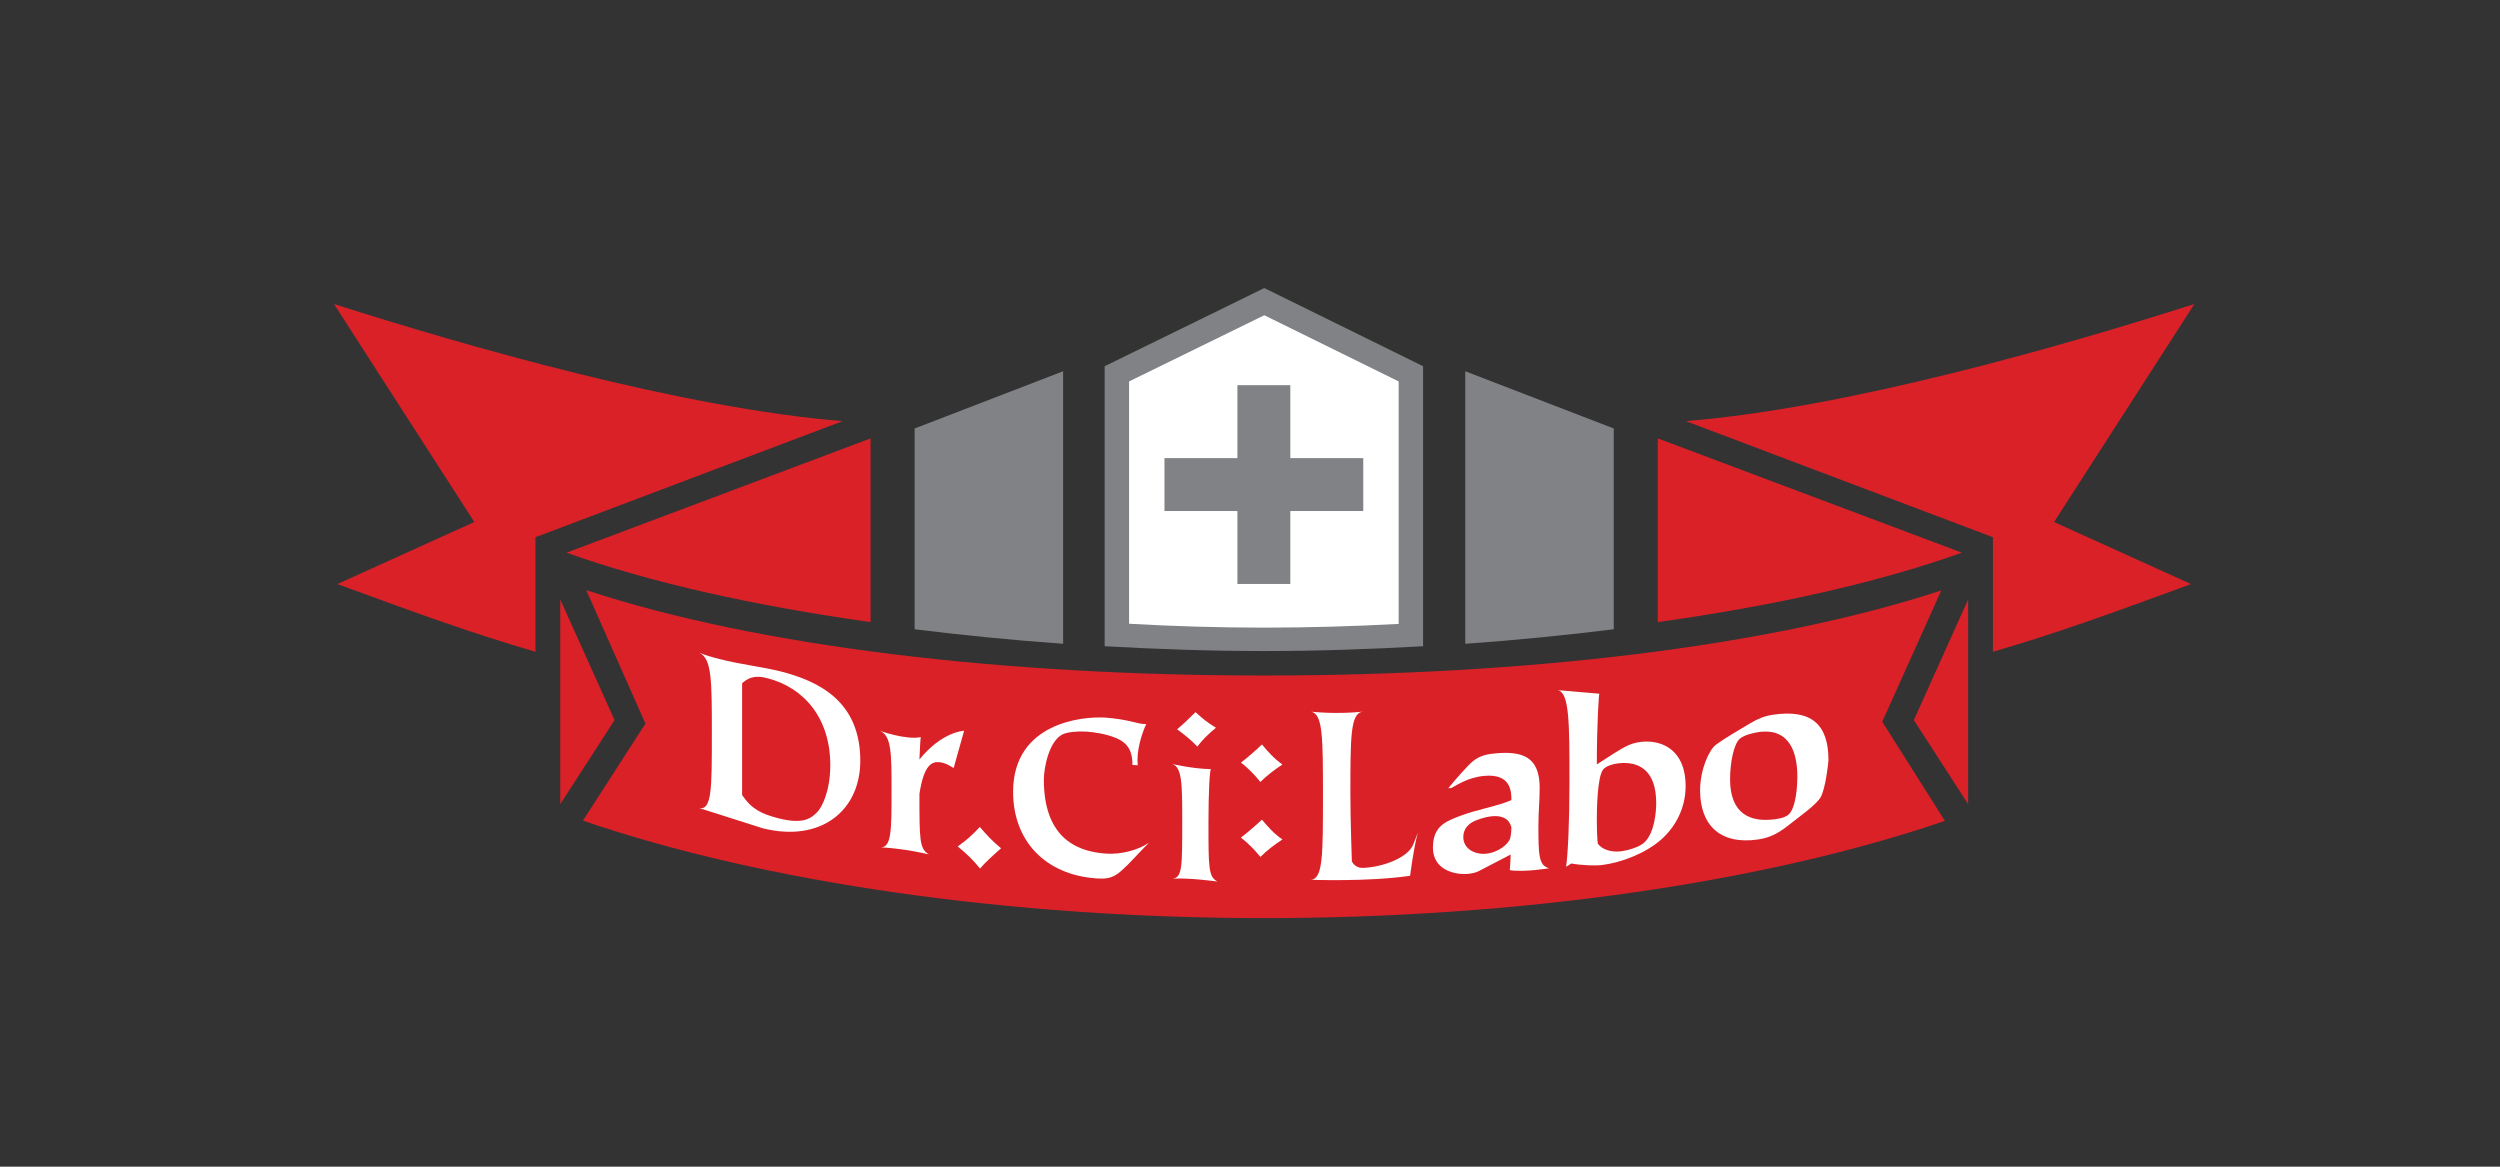 <?xml version="1.0" encoding="utf-8"?>
<!-- Generator: Adobe Illustrator 16.0.0, SVG Export Plug-In . SVG Version: 6.00 Build 0)  -->
<!DOCTYPE svg PUBLIC "-//W3C//DTD SVG 1.1//EN" "http://www.w3.org/Graphics/SVG/1.1/DTD/svg11.dtd">
<svg version="1.1" id="Layer_1" xmlns="http://www.w3.org/2000/svg" xmlns:xlink="http://www.w3.org/1999/xlink" x="0px" y="0px"
	 width="300px" height="140px" viewBox="0 0 300 140" enable-background="new 0 0 300 140" xml:space="preserve">
<rect x="0" y="0" width="300" height="140" fill="#333333" stroke="none"/>
<g>
	<path fill="#808285" d="M193.651,51.417l-17.82-6.867v32.704c6.125-0.434,12.073-1.029,17.82-1.742V51.417z"/>
	<path fill="#808285" d="M127.575,44.55l-17.818,6.867v24.095c5.749,0.713,11.693,1.305,17.818,1.742V44.55z"/>
	<path fill="#DA2128" d="M263.325,36.483c-16.103,5.137-41.761,12.491-61.021,14.052l36.848,13.932v13.744
		c7.586-2.197,14.717-4.805,22.271-7.576l1.496-0.547l-16.432-7.447L263.325,36.483z"/>
	<path fill="#DA2128" d="M101.105,50.536c-19.265-1.562-44.923-8.914-61.024-14.052l16.837,26.157l-16.435,7.448l1.5,0.546
		c7.553,2.771,14.686,5.379,22.271,7.574V64.467L101.105,50.536z"/>
	<path fill="#DA2128" d="M235.424,66.321l-36.492-13.713v22.044C212.89,72.689,225.31,69.934,235.424,66.321"/>
	<polygon fill="#DA2128" points="229.661,86.414 236.174,96.492 236.174,71.941 	"/>
	<path fill="#DA2128" d="M67.98,66.321l36.49-13.713v22.044C90.514,72.689,78.097,69.934,67.98,66.321"/>
	<path fill="#DA2128" d="M69.949,98.475l7.504-11.646L70.35,70.819c20.73,6.823,50.116,10.243,81.352,10.243
		c31.182,0,60.528-3.412,81.252-10.209l-7.084,15.756l7.517,11.895c-21.682,7.424-51.31,11.668-81.685,11.668
		C121.281,110.172,91.626,105.918,69.949,98.475"/>
	<polygon fill="#DA2128" points="73.749,86.414 67.233,96.492 67.233,71.941 	"/>
	<path fill="#FFFFFF" d="M145.915,87.328c-0.911,0.752-1.642,1.463-2.238,2.26c-0.71-0.766-1.633-1.502-2.429-2.072
		c0.669-0.543,1.609-1.459,2.216-2.061C144.264,86.188,144.87,86.711,145.915,87.328"/>
	<path fill="#FFFFFF" d="M153.893,91.742c-1.029,0.664-1.871,1.336-2.646,2.092c-0.657-0.812-1.465-1.678-2.341-2.32
		c0.72-0.529,1.902-1.564,2.525-2.18C152.211,90.26,152.864,91.014,153.893,91.742 M153.893,100.734
		c-1.029,0.672-1.871,1.336-2.646,2.094c-0.657-0.812-1.465-1.648-2.341-2.318c0.72-0.533,1.902-1.562,2.525-2.15
		C152.211,99.279,152.864,100.035,153.893,100.734"/>
	<path fill="#FFFFFF" d="M83.919,96.971L83.919,96.971c1.503,0.266,1.503-2.354,1.503-8.867c0-6.457,0-9.076-1.503-9.771
		c0.48,0.189,0.862,0.316,1.215,0.422c0.382,0.119,0.763,0.213,1.173,0.322c1.171,0.305,2.527,0.562,3.839,0.789
		c1.279,0.227,2.554,0.457,3.47,0.689c4.658,1.174,9.619,3.611,9.619,10.732c0,6.004-4.749,9.855-11.716,8.104L83.919,96.971z
		 M89.054,95.404c1.094,1.65,2.311,2.27,4.377,2.795c2.99,0.76,3.931-0.014,4.658-0.771c0.55-0.566,1.546-2.514,1.546-5.617
		c0-5.572-3.099-9.295-7.562-10.428c-1.018-0.262-2.018-0.332-3.02,0.609V95.404z"/>
	<path fill="#FFFFFF" d="M105.737,101.676c1.248-0.029,1.248-2.131,1.248-6.789c0-4.506,0-6.666-1.445-7.207
		c0,0,3.167,1.152,4.957,0.773c-0.036,0.008-0.13,1.623-0.165,2.682c2.744-3.379,5.36-3.445,5.36-3.445
		c-0.424,1.496-0.837,2.99-1.256,4.482c-0.406-0.258-0.943-0.623-1.698-0.707c-0.855-0.09-1.865,0.219-2.406,3.809
		c0,5.547,0,6.578,1.143,7.26C111.475,102.533,108.91,101.869,105.737,101.676"/>
	<path fill="#FFFFFF" d="M114.923,101.574c1.127-0.795,1.78-1.395,2.654-2.344c0.811,0.963,1.527,1.732,2.551,2.566
		c-0.781,0.684-1.898,1.672-2.521,2.432C116.703,103.129,116.08,102.518,114.923,101.574"/>
	<path fill="#FFFFFF" d="M137.875,101.127c-1.659,1.662-2.253,2.434-3.341,3.391c-1.053,0.93-1.842,0.969-3.03,0.885
		c-6.121-0.457-9.932-4.535-9.932-10.379c0-8.314,8.36-9.088,11.059-8.91c1.239,0.086,2.208,0.264,2.932,0.422
		c0.723,0.164,1.232,0.309,1.504,0.326c0.162,0.006,0.32,0.018,0.486,0.025c-0.362,0.713-1.055,2.656-1.055,4.268
		c0,0.217,0.028,0.43,0.028,0.676c-0.211-0.012-0.418-0.025-0.631-0.035c0-1.553-0.452-2.584-1.935-3.217
		c-1.177-0.498-2.605-0.717-3.575-0.785c-1.062-0.07-2.309,0.047-2.889,0.336c-1.62,0.812-2.235,4.023-2.235,5.424
		c0,6.631,3.544,8.619,7.455,8.881C134.504,102.557,136.551,102.029,137.875,101.127"/>
	<path fill="#FFFFFF" d="M140.699,105.447c1.169-0.143,1.169-1.361,1.169-6.902c0-4.508,0-6.668-1.355-6.902
		c0,0,2.544,0.615,4.804,0.656c-0.145-0.006-0.302,2.686-0.302,6.338c0,5.543,0,6.58,1.077,7.148
		C146.092,105.785,142.655,105.303,140.699,105.447"/>
	<path fill="#FFFFFF" d="M157.343,105.572L157.343,105.572c1.411-0.166,1.411-2.998,1.411-10.049c0-6.99,0-9.822-1.411-10.121
		c0,0,2.92,0.338,6.177,0c-1.474,0.189-1.474,3.023-1.474,10.01c0,2.867,0.178,7.969,0.178,7.969
		c0.391,0.711,1.021,0.783,1.385,0.766c2.317-0.105,5.357-1.199,5.996-2.84c0.178-0.467,0.356-0.936,0.539-1.402
		c-0.509,1.812-0.932,5.191-0.932,5.191C164.098,105.836,157.343,105.572,157.343,105.572"/>
	<path fill="#FFFFFF" d="M181.157,104.42c0.06,0.014,0.124-1.877,0.124-1.877l-3.886,2.018c-1.46,0.707-5.443,0.441-5.443-2.846
		c0-2.523,1.46-3.113,3.134-3.76c2.158-0.838,4.324-1.117,6.283-1.938c0-1.098-0.088-3.188-3.237-2.914
		c-2.108,0.188-3.478,1.236-3.994,1.467c-0.126,0.057-0.241-0.113-0.421,0.113c1.022-1.266,2.458-2.871,3.035-3.34
		c0.886-0.713,1.771-0.854,2.694-0.938c3.127-0.287,5.315,0.316,5.315,4.125c0,1.486-0.153,3.027-0.153,4.518
		c0,3.562,0.033,4.838,1.301,5.135C185.909,104.184,182.995,104.691,181.157,104.42 M178.277,102.451
		c1.593-0.143,2.759-1.225,2.943-1.84c0.148-0.512,0.148-1.334,0.148-1.334c-0.489-1.906-2.846-1.389-4.251-0.83
		c-0.917,0.367-1.522,1.025-1.522,1.998C175.595,101.877,176.999,102.557,178.277,102.451"/>
	<path fill="#FFFFFF" d="M191.928,83.246c-0.064-0.074-0.309,3.672-0.309,8.484c1.221-0.758,2.805-1.891,3.883-2.342
		c2.345-0.982,6.773-0.473,6.773,4.947c0,2.684-1.258,4.953-2.983,6.455c-1.856,1.607-4.715,2.73-7.07,3.014
		c-0.85,0.1-2.456,0.037-3.671-0.186c-0.208,0.133-0.416,0.266-0.62,0.4c0.214-1.455,0.404-5.281,0.404-10.119
		c0-7.188,0-10.781-1.404-11.084L191.928,83.246z M194.545,102.154c0.702-0.086,2.131-0.479,2.733-1.018
		c1.304-1.164,1.467-3.832,1.467-4.779c0-3.688-1.849-5.088-4.609-4.75c-0.729,0.088-1.413,0.354-1.728,0.695
		c-0.755,0.818-0.789,5.119-0.789,6.002c0,1.77,0.09,2.908,0.123,2.949C192.24,101.914,193.288,102.309,194.545,102.154"/>
	<path fill="#FFFFFF" d="M214.504,99.117c-1.332,1.055-2.366,1.449-3.555,1.623c-4.55,0.656-6.938-1.75-6.938-5.893
		c0-2.496,1.078-4.869,1.895-5.475c1.11-0.822,2.882-1.834,4.139-2.586c0.958-0.574,1.795-0.883,2.668-1.012
		c4.599-0.689,6.702,1.092,6.702,5.443c0,0.277-0.345,3.369-0.921,4.416C217.99,96.557,216.023,97.92,214.504,99.117 M207.61,93.52
		c0,4.111,2.374,5.232,5.509,4.771c1.461-0.217,1.863-0.607,2.231-2.025c0.202-0.771,0.332-1.859,0.332-3.107
		c0-2.676-0.83-5.871-4.679-5.305c-0.364,0.053-1.652,0.303-2.212,0.781C208.038,89.289,207.61,91.543,207.61,93.52"/>
	<path fill="#808285" d="M151.714,34.566l-19.155,9.38v33.599c6.266,0.355,12.646,0.58,19.14,0.58c6.47,0,12.825-0.225,19.072-0.576
		V43.946L151.714,34.566z"/>
	<path fill="#FFFFFF" d="M167.841,74.868c-5.316,0.286-10.718,0.448-16.127,0.448c-5.377,0-10.836-0.16-16.224-0.467V45.771
		l16.224-7.942l16.127,7.942V74.868z"/>
	<polygon fill="#808285" points="154.839,61.322 154.839,70.076 148.489,70.076 148.489,61.322 139.736,61.322 139.736,54.976 
		148.489,54.976 148.489,46.222 154.839,46.222 154.839,54.976 163.592,54.976 163.592,61.322 	"/>
</g>
</svg>
